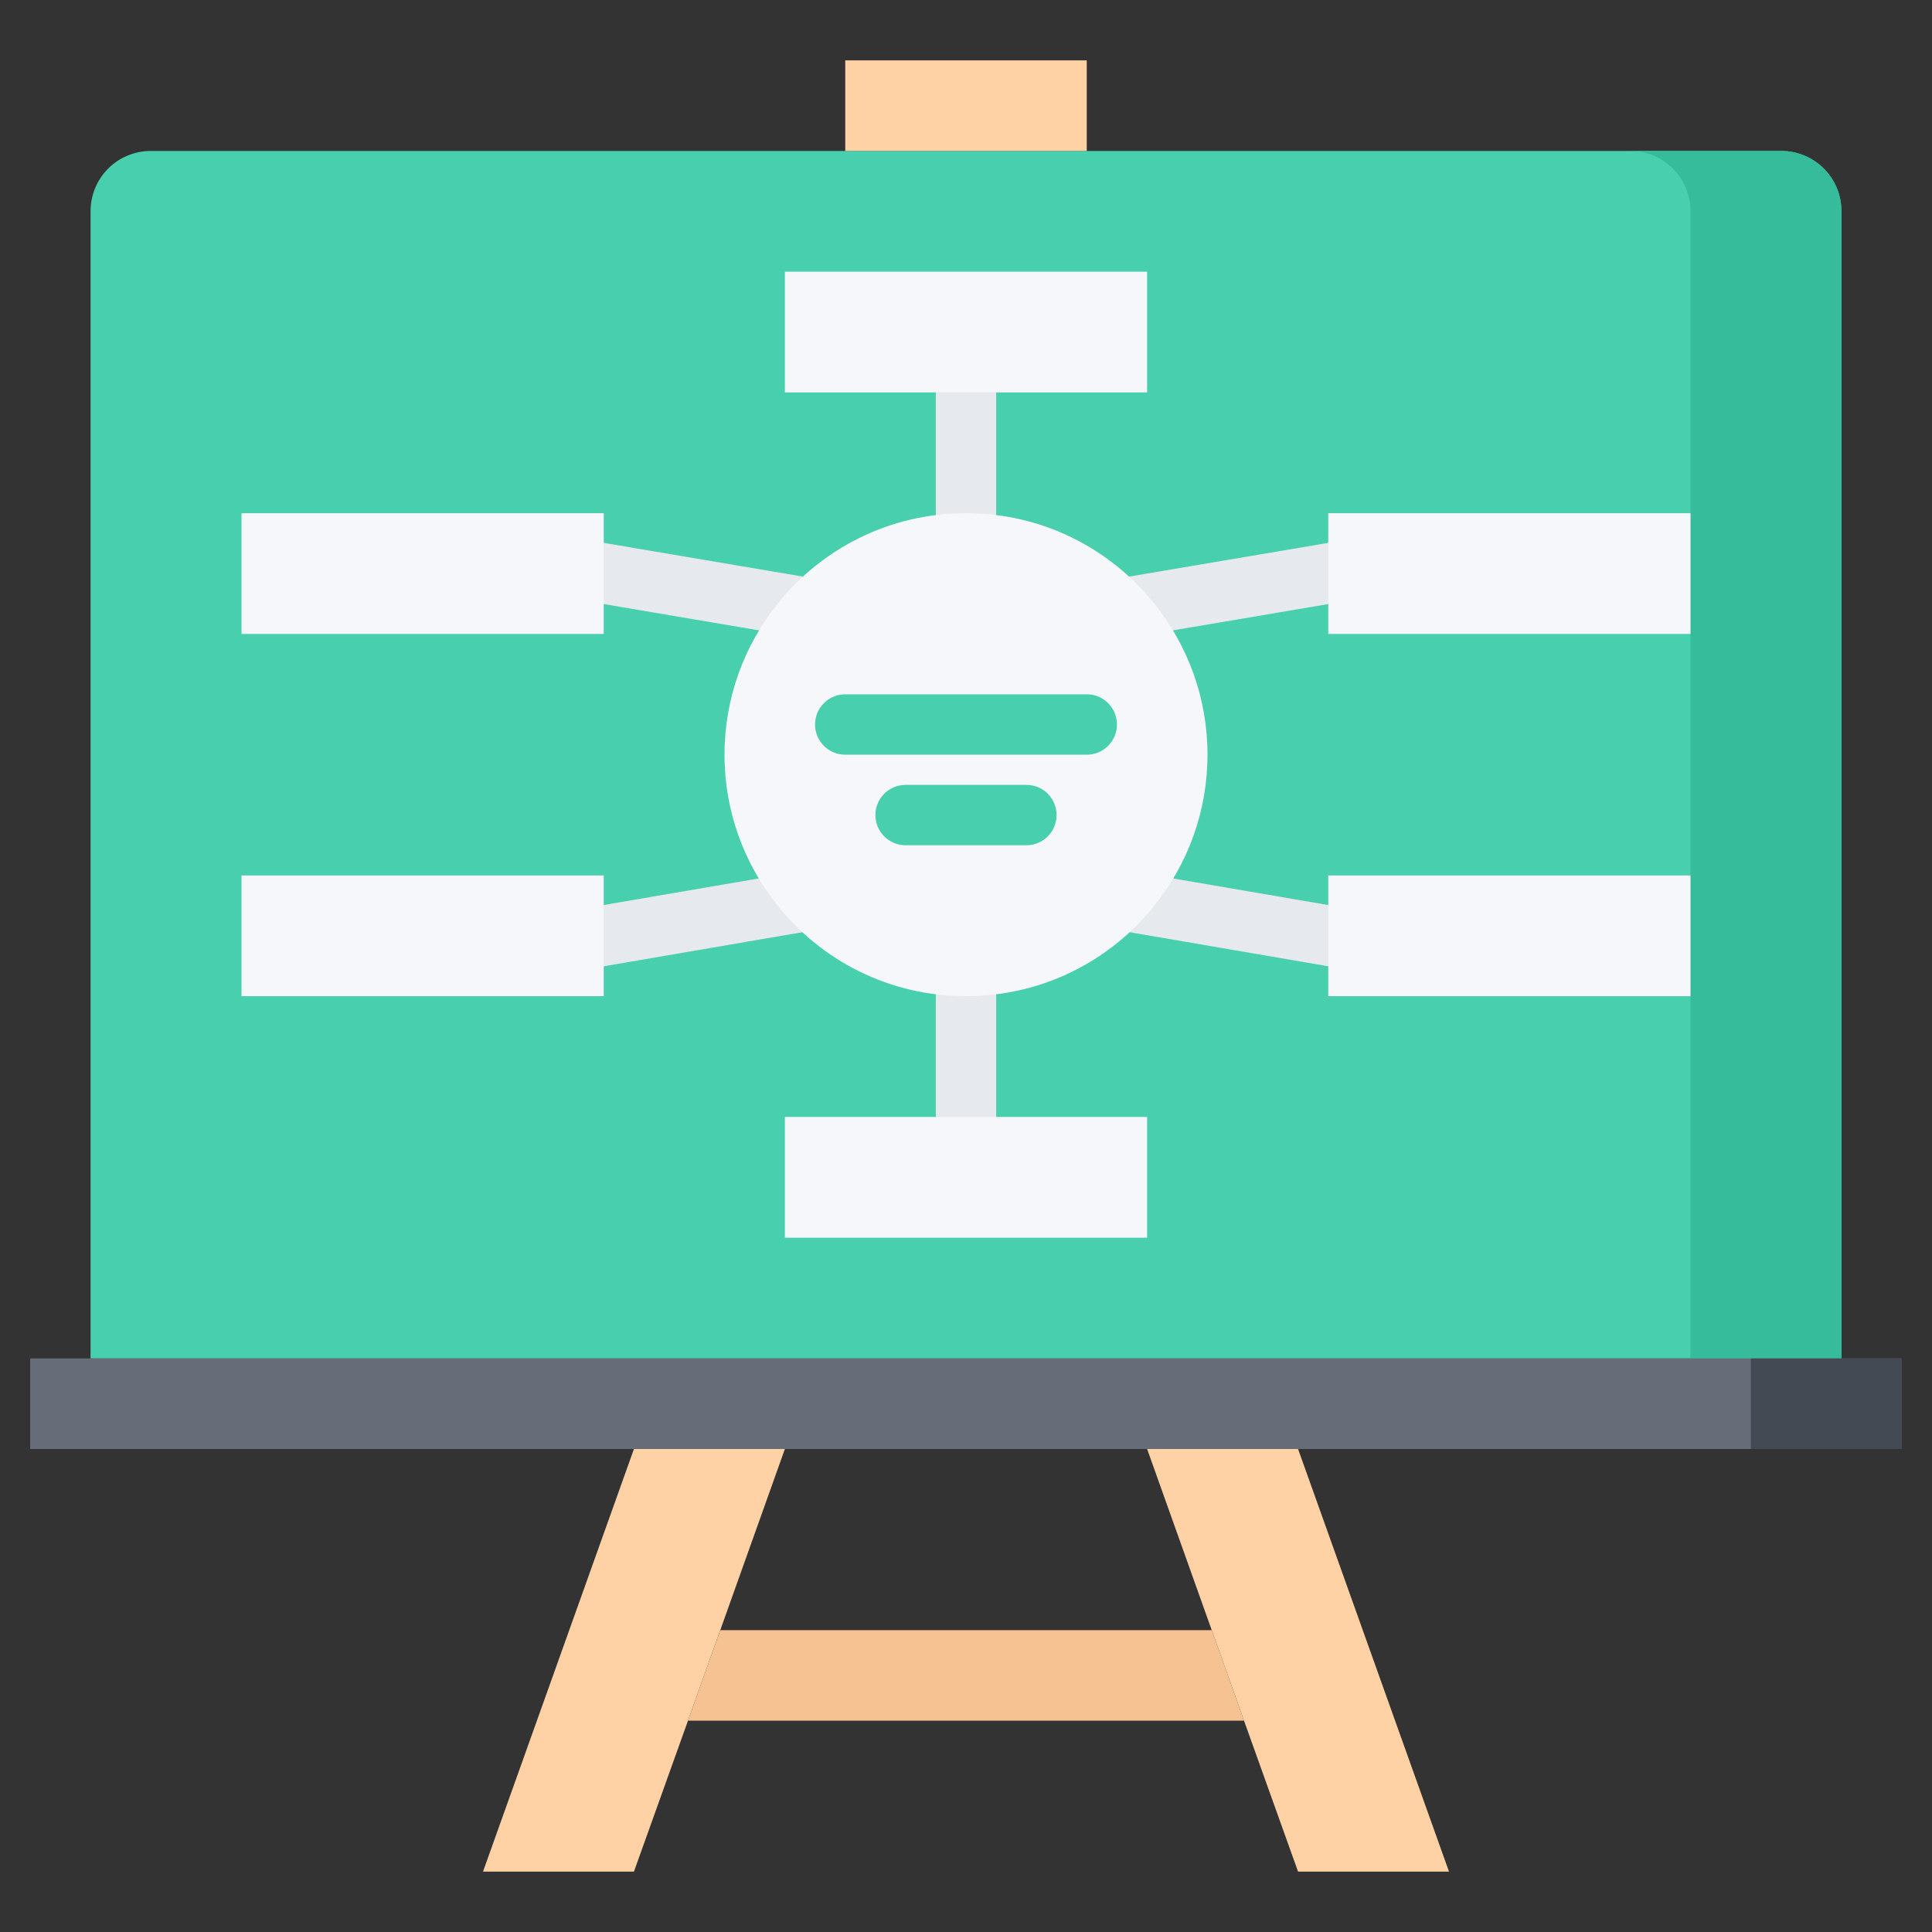 <?xml version="1.0" encoding="utf-8"?>
<!-- Generator: Adobe Illustrator 16.0.0, SVG Export Plug-In . SVG Version: 6.00 Build 0)  -->
<!DOCTYPE svg PUBLIC "-//W3C//DTD SVG 1.1//EN" "http://www.w3.org/Graphics/SVG/1.1/DTD/svg11.dtd">
<svg version="1.1" xmlns="http://www.w3.org/2000/svg" xmlns:xlink="http://www.w3.org/1999/xlink" x="0px" y="0px" width="64px"
	 height="64px" viewBox="0 0 64 64" enable-background="new 0 0 64 64" xml:space="preserve">
<rect x="0" y="0" width="64" height="64" fill="#333333" stroke="none"/>
<g id="_x35_0_document_x2C__optimization_x2C__documentation_x2C__business_x2C__office_x2C__corporation_x2C__job">
</g>
<g id="_x34_9_human_x2C__resource_x2C__conveyor_x2C__business_x2C__office_x2C__corporation_x2C__job">
</g>
<g id="_x34_8_knowledge_x2C__training_x2C__growth_x2C__book_x2C__business_x2C__office_x2C__corporation">
</g>
<g id="_x34_7_skill_x2C__competence_x2C__experience_x2C__business_x2C__office_x2C__corporation_x2C__job">
</g>
<g id="_x34_6_target_x2C__success_x2C__victory_x2C__business_x2C__office_x2C__corporation_x2C__job">
</g>
<g id="_x34_5_inbox_x2C__letter_x2C__email_x2C__business_x2C__office_x2C__corporation_x2C__job">
</g>
<g id="_x34_4_document_x2C__workflow_x2C__sharing_x2C__business_x2C__office_x2C__corporation_x2C__job">
</g>
<g id="_x34_3_budget_x2C__allocation_x2C__money_x2C__business_x2C__office_x2C__corporation_x2C__job">
</g>
<g id="_x34_2_case_x2C__task_x2C__project_x2C__business_x2C__office_x2C__corporation_x2C__job">
</g>
<g id="_x34_1_structure_x2C__structuring_x2C__tasks_x2C__business_x2C__office_x2C__corporation_x2C__job">
</g>
<g id="_x34_0_choice_x2C__dilemma_x2C__question_x2C__business_x2C__office_x2C__corporation_x2C__job">
</g>
<g id="_x33_9_workplace_x2C__table_x2C__laptop_x2C__business_x2C__office_x2C__corporation_x2C__job">
</g>
<g id="_x33_8_bribe_x2C__bag_x2C__money_x2C__business_x2C__office_x2C__corporation_x2C__job">
</g>
<g id="_x33_7_corruption_x2C__forage_x2C__money_x2C__business_x2C__office_x2C__corporation_x2C__job">
</g>
<g id="_x33_6_career_x2C__ladder_x2C__success_x2C__business_x2C__office_x2C__corporation_x2C__job">
</g>
<g id="_x33_5_review_x2C__feedback_x2C__rating_x2C__business_x2C__office_x2C__corporation_x2C__job">
</g>
<g id="_x33_4_manipulation_x2C__thread_x2C__puppet_x2C__business_x2C__office_x2C__corporation_x2C__job">
</g>
<g id="_x33_3_location_x2C__map_x2C__pin_x2C__business_x2C__office_x2C__corporation_x2C__job">
</g>
<g id="_x33_2_retirement_x2C__old_x2C__man_x2C__door_x2C__business_x2C__office_x2C__corporation">
</g>
<g id="_x33_1_victory_x2C__success_x2C__medal_x2C__reward_x2C__business_x2C__office_x2C__corporation">
</g>
<g id="_x33_0_dismissal_x2C__box_x2C__door_x2C__business_x2C__office_x2C__corporation_x2C__job">
</g>
<g id="_x32_9_meeting_x2C__discussion_x2C__question_x2C__business_x2C__office_x2C__corporation_x2C__job">
</g>
<g id="_x32_8_strategy_x2C__vision_x2C__eye_x2C__chess_x2C__business_x2C__office_x2C__corporation">
</g>
<g id="_x32_7_board_x2C__task_x2C__process_x2C__business_x2C__office_x2C__corporation_x2C__job">
</g>
<g id="_x32_6_scheme_x2C__board_x2C__structure_x2C__business_x2C__office_x2C__corporation_x2C__job">
	<g>
		<path fill="#48CFAD" d="M61,7v38H3V7c0-1.11,0.89-2,2-2h23h8h23C60.11,5,61,5.89,61,7z"/>
		<path fill="#37BC9B" d="M59,5h-5c1.11,0,2,0.89,2,2v38h5V7C61,5.89,60.11,5,59,5z"/>
		<rect x="28" y="2" fill="#FFD2A6" width="8" height="3"/>
		<polygon fill="#656D78" points="63,45 63,48 43,48 38,48 26,48 21,48 1,48 1,45 3,45 61,45 		"/>
		<polygon fill="#434A54" points="61,45 58,45 58,48 63,48 63,45 		"/>
		<polygon fill="#FFD2A6" points="26,48 23.86,54 22.79,57 21,62 16,62 21,48 		"/>
		<polygon fill="#F7C292" points="23.86,54 40.14,54 41.21,57 22.79,57 		"/>
		<polygon fill="#FFD2A6" points="43,48 48,62 43,62 41.21,57 40.14,54 38,48 		"/>
		<g>
			<path fill="#E6E9ED" d="M45.313,32.22c-0.057,0-0.114-0.005-0.172-0.015l-8.482-1.455c-0.544-0.095-0.909-0.612-0.814-1.156
				s0.612-0.907,1.156-0.814l8.482,1.455c0.544,0.095,0.909,0.612,0.814,1.156C46.212,31.877,45.79,32.22,45.313,32.22z"/>
		</g>
		<g>
			<path fill="#E6E9ED" d="M35.578,21.423c-0.478,0-0.899-0.343-0.984-0.829c-0.095-0.544,0.271-1.062,0.814-1.156l9.514-1.611
				c0.543-0.091,1.062,0.271,1.156,0.814s-0.271,1.062-0.814,1.156l-9.514,1.611C35.692,21.418,35.635,21.423,35.578,21.423z"/>
		</g>
		<g>
			<path fill="#E6E9ED" d="M32,38c-0.553,0-1-0.447-1-1v-4c0-0.553,0.447-1,1-1s1,0.447,1,1v4C33,37.553,32.553,38,32,38z"/>
		</g>
		<g>
			<path fill="#E6E9ED" d="M32,18c-0.553,0-1-0.447-1-1v-4c0-0.553,0.447-1,1-1s1,0.447,1,1v4C33,17.553,32.553,18,32,18z"/>
		</g>
		<polygon fill="#F5F7FA" points="38,37 38,41 26,41 26,37 32,37 		"/>
		<polygon fill="#F5F7FA" points="56,29 56,33 44,33 44,31 44,29 		"/>
		<polygon fill="#F5F7FA" points="56,17 56,21 44,21 44,19 44,17 		"/>
		<g>
			<path fill="#E6E9ED" d="M18.688,32.22c0.057,0,0.114-0.005,0.172-0.015l8.482-1.455c0.544-0.095,0.909-0.612,0.814-1.156
				S27.544,28.687,27,28.779l-8.482,1.455c-0.544,0.095-0.909,0.612-0.814,1.156C17.788,31.877,18.21,32.22,18.688,32.22z"/>
		</g>
		<g>
			<path fill="#E6E9ED" d="M28.422,21.423c0.478,0,0.899-0.343,0.984-0.829c0.095-0.544-0.271-1.062-0.814-1.156l-9.514-1.611
				c-0.543-0.091-1.062,0.271-1.156,0.814s0.271,1.062,0.814,1.156l9.514,1.611C28.308,21.418,28.365,21.423,28.422,21.423z"/>
		</g>
		<polygon fill="#F5F7FA" points="8,29 8,33 20,33 20,31 20,29 		"/>
		<polygon fill="#F5F7FA" points="8,17 8,21 20,21 20,19 20,17 		"/>
		<polygon fill="#F5F7FA" points="38,9 38,13 32,13 26,13 26,9 		"/>
		<path fill="#F5F7FA" d="M38.24,20c1.1,1.37,1.76,3.11,1.76,5s-0.66,3.63-1.76,5c-1.46,1.83-3.71,3-6.24,3s-4.78-1.17-6.24-3
			c-1.1-1.37-1.76-3.11-1.76-5s0.66-3.63,1.76-5c1.46-1.83,3.71-3,6.24-3S36.78,18.17,38.24,20z"/>
		<g>
			<path fill="#48CFAD" d="M36,25h-8c-0.553,0-1-0.447-1-1s0.447-1,1-1h8c0.553,0,1,0.447,1,1S36.553,25,36,25z"/>
		</g>
		<g>
			<path fill="#48CFAD" d="M34,28h-4c-0.553,0-1-0.447-1-1s0.447-1,1-1h4c0.553,0,1,0.447,1,1S34.553,28,34,28z"/>
		</g>
	</g>
</g>
<g id="_x32_5_conflict_x2C__dialog_x2C__discussion_x2C__business_x2C__office_x2C__corporation_x2C__job">
</g>
<g id="_x32_4_documentation_x2C__document_x2C__repository_x2C__business_x2C__office_x2C__corporation_x2C__job">
</g>
<g id="_x32_3_sprint_x2C__programming_x2C__code_x2C__business_x2C__office_x2C__corporation_x2C__job">
</g>
<g id="_x32_2_cram_x2C__tablet_x2C__work_x2C__business_x2C__office_x2C__corporation_x2C__job">
</g>
<g id="_x32_1_leader_x2C__discoverer_x2C__flag_x2C__business_x2C__office_x2C__corporation_x2C__job">
</g>
<g id="_x32_0_rally_x2C__collective_x2C__arm_x2C__business_x2C__office_x2C__corporation_x2C__job">
</g>
<g id="_x31_9_consolidation_x2C__portfolio_x2C__puzzle_x2C__business_x2C__office_x2C__corporation_x2C__job">
</g>
<g id="_x31_8_idea_x2C__creative_x2C__work_x2C__business_x2C__office_x2C__corporation_x2C__job">
</g>
<g id="_x31_7_problem_x2C__stress_x2C__resistance_x2C__business_x2C__office_x2C__corporation_x2C__job">
</g>
<g id="_x31_6_hard_x2C__skills_x2C__skill_x2C__portfolio_x2C__book_x2C__business_x2C__office">
</g>
<g id="_x31_5_time_x2C__management_x2C__clock_x2C__deadline_x2C__business_x2C__office_x2C__corporation">
</g>
<g id="_x31_4_multitasking_x2C__task_x2C__work_x2C__business_x2C__office_x2C__corporation_x2C__job">
</g>
<g id="_x31_3_tranquility_x2C__yoga_x2C__lotus_x2C__posture_x2C__business_x2C__office_x2C__corporation">
</g>
<g id="_x31_2_corporate_x2C__party_x2C__business_x2C__office_x2C__corporation_x2C__job">
</g>
<g id="_x31_1_dialog_x2C__discussion_x2C__work_x2C__business_x2C__office_x2C__corporation_x2C__job">
</g>
<g id="_x31_0_listening_x2C__skill_x2C__dialog_x2C__business_x2C__office_x2C__corporation_x2C__job">
</g>
<g id="_x39__training_x2C__book_x2C__lesson_x2C__business_x2C__office_x2C__corporation_x2C__job">
</g>
<g id="_x38__dress_x2C__code_x2C__shirt_x2C__business_x2C__office_x2C__corporation_x2C__job">
</g>
<g id="_x37__task_x2C__program_x2C__ticket_x2C__business_x2C__office_x2C__corporation_x2C__job">
</g>
<g id="_x36__plan_x2C__graph_x2C__stage_x2C__business_x2C__office_x2C__corporation_x2C__job">
</g>
<g id="_x35__boss_x2C__king_x2C__crown_x2C__business_x2C__office_x2C__corporation_x2C__job">
</g>
<g id="_x34__structure_x2C__structuring_x2C__business_x2C__office_x2C__corporation_x2C__job">
</g>
<g id="_x33__soft_x2C__skills_x2C__communication_x2C__business_x2C__office_x2C__corporation_x2C__job">
</g>
<g id="_x32__office_x2C__house_x2C__portfolio_x2C__business_x2C__corporation_x2C__job">
</g>
<g id="_x31__corporate_x2C__rules_x2C__book_x2C__business_x2C__office_x2C__corporation_x2C__job">
</g>
</svg>
